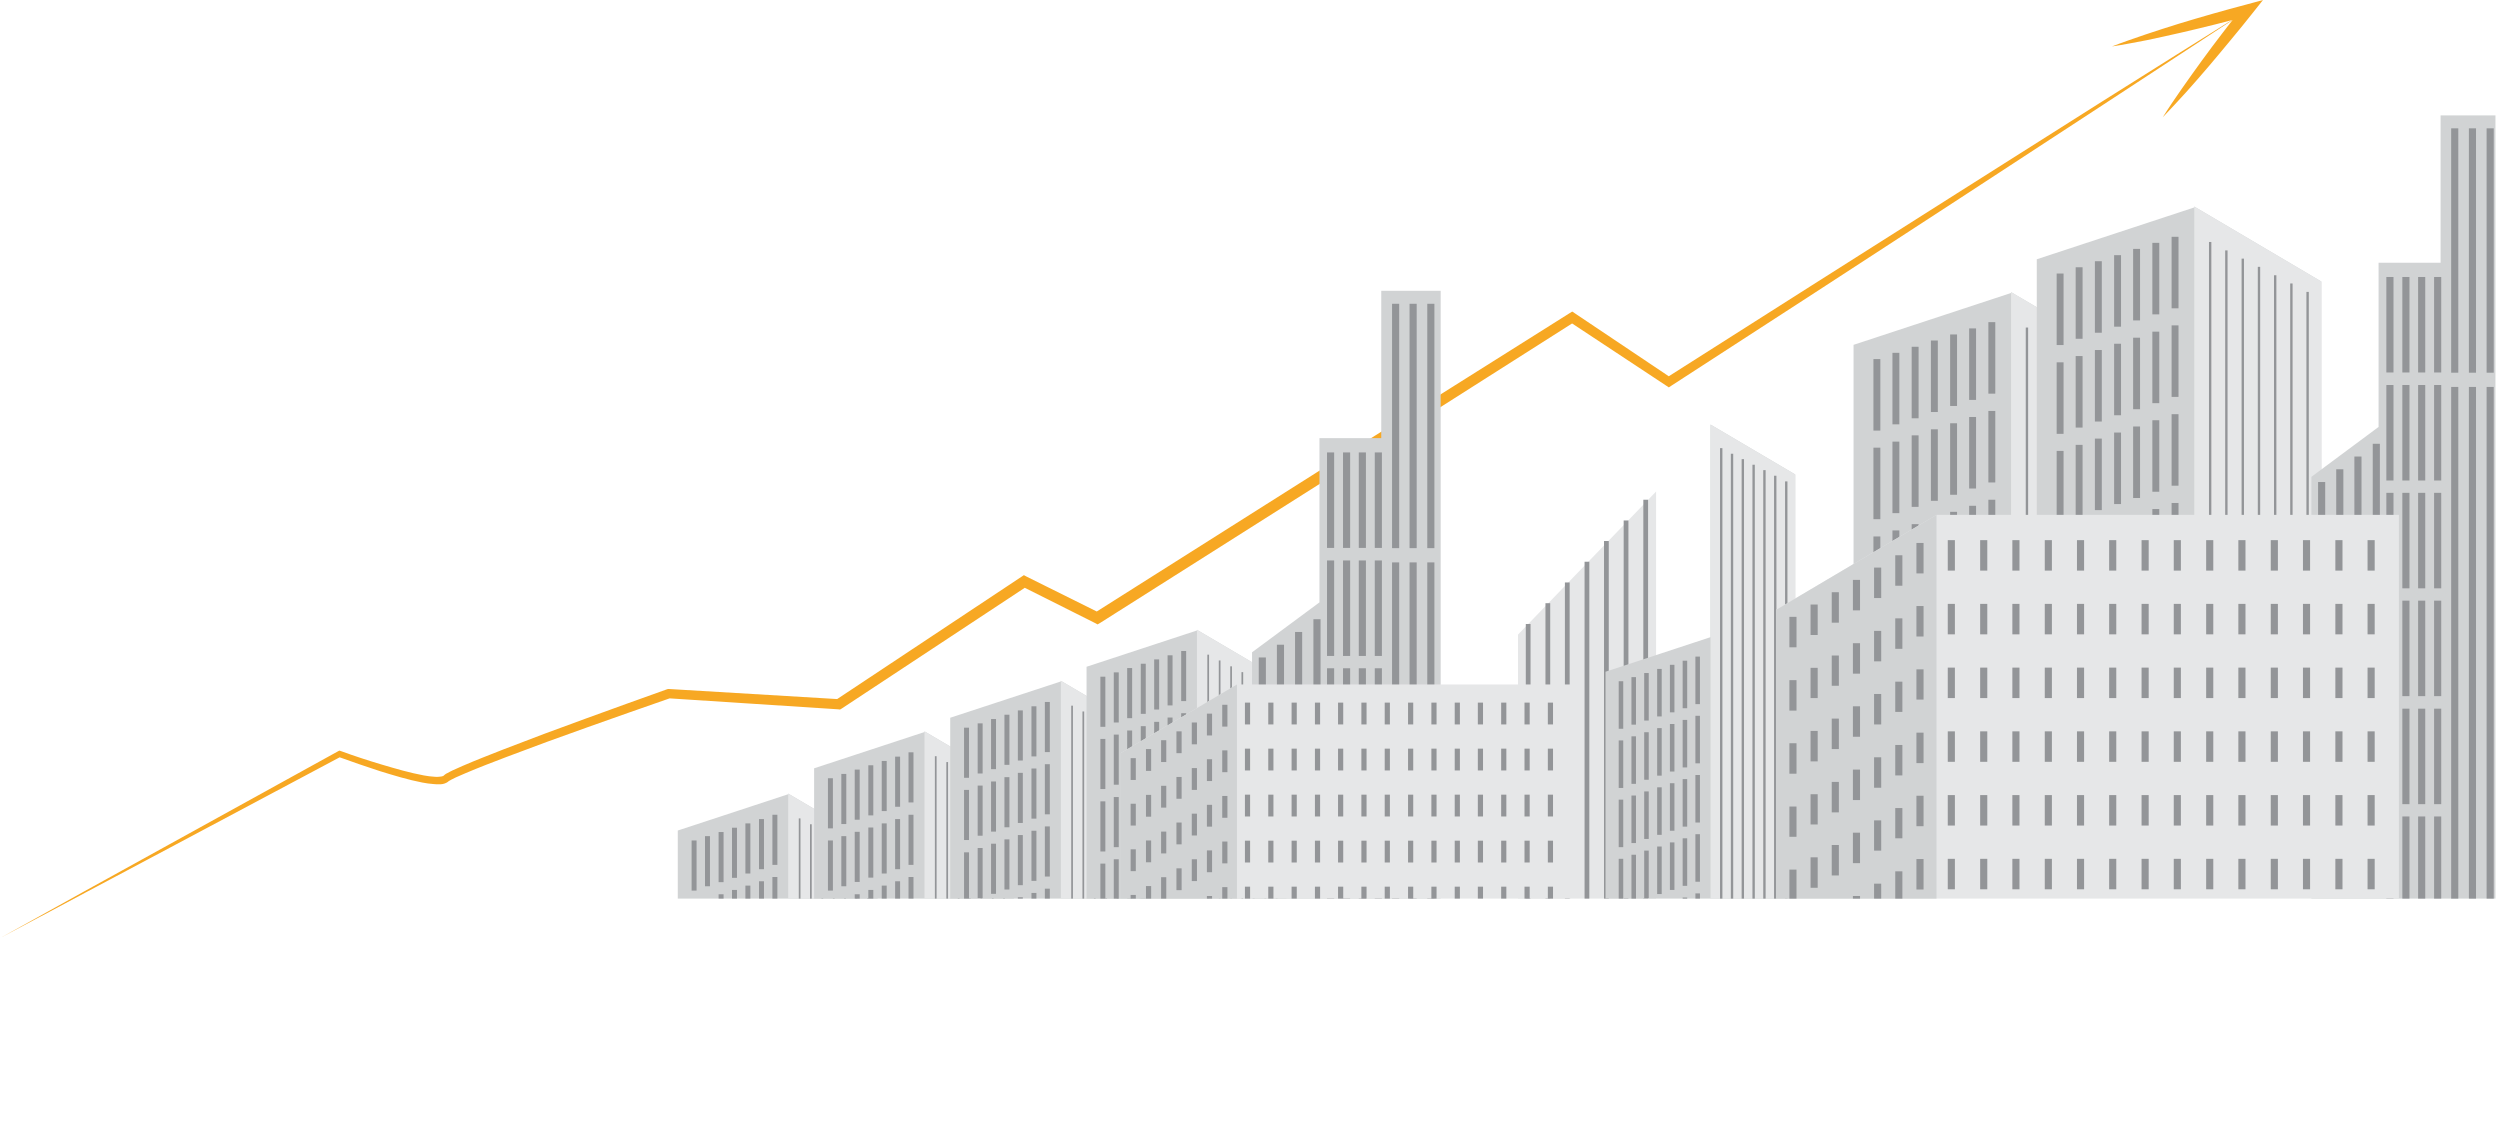 <?xml version="1.0" encoding="utf-8"?>
<!-- Generator: Adobe Illustrator 18.0.0, SVG Export Plug-In . SVG Version: 6.00 Build 0)  -->
<!DOCTYPE svg PUBLIC "-//W3C//DTD SVG 1.1//EN" "http://www.w3.org/Graphics/SVG/1.1/DTD/svg11.dtd">
<svg version="1.1" id="Layer_1" xmlns="http://www.w3.org/2000/svg" xmlns:xlink="http://www.w3.org/1999/xlink" x="0px" y="0px"
	 viewBox="0 0 1157.1 527.5" enable-background="new 0 0 1157.1 527.5" xml:space="preserve">
<g>
	<path fill="#F7A823" d="M0,434.2l39.1-21.7l39.1-21.6l78.3-43.2l0.6-0.3l0.6,0.2c6.3,2.3,12.7,4.4,19.1,6.3
		c6.4,1.9,12.9,3.8,19.4,5c1.6,0.3,3.2,0.5,4.8,0.6c0.8,0.1,1.6,0.1,2.3,0c0.7,0,1.4-0.2,1.7-0.3c0,0,0.1,0,0.1,0c0,0,0,0,0,0
		c0.2-0.2,0.5-0.4,0.7-0.6c0.1-0.1,0.3-0.2,0.4-0.3l0.3-0.2l0.6-0.3c0.8-0.5,1.6-0.8,2.3-1.2c1.6-0.7,3.1-1.4,4.7-2.1
		c6.2-2.7,12.5-5.1,18.8-7.6c12.6-4.9,25.2-9.6,37.9-14.2c12.7-4.6,25.3-9.2,38-13.7l0.4-0.1l0.5,0l78.6,4.7l-1.5,0.4l85.9-57
		l1.2-0.8l1.3,0.7l33.8,16.8l-2.6,0.1l109.9-69.5l110.1-69.3l1.3-0.8l1.2,0.8l44.6,29.9l-2.3,0l67.2-42.7l67.2-42.6L972.9,47
		l33.7-21.2l33.7-21.1L1007,26.5l-33.3,21.8l-66.6,43.5l-66.7,43.4l-66.8,43.3l-1.2,0.8l-1.2-0.8l-44.8-29.6l2.5,0l-109.8,69.8
		l-109.9,69.6L508,289l-1.3-0.7L473,271.4l2.6-0.2L389.5,328l-0.7,0.4l-0.8-0.1l-78.6-5.1l0.9-0.1c-12.7,4.4-25.4,8.9-38.1,13.4
		c-12.7,4.5-25.3,9.1-37.9,13.9c-6.3,2.4-12.6,4.8-18.7,7.4c-1.5,0.7-3.1,1.3-4.6,2c-0.7,0.4-1.5,0.7-2.2,1.1l-0.5,0.3l-0.2,0.1
		c-0.1,0-0.1,0.1-0.2,0.1c-0.1,0.1-0.2,0.1-0.3,0.2c-0.1,0.1-0.3,0.3-0.5,0.4c-0.2,0.1-0.3,0.2-0.5,0.3c-1.2,0.6-2.2,0.7-3.2,0.7
		c-1,0-1.9,0-2.7-0.1c-1.8-0.1-3.5-0.4-5.2-0.7c-6.7-1.3-13.2-3.3-19.7-5.3c-6.5-2.1-12.8-4.3-19.2-6.6l1.2-0.1l-78.9,42l-39.5,21
		L0,434.2z"/>
	<path fill="#F7A823" d="M977.5,21.5c5.1-2,10.2-3.7,15.4-5.5c5.1-1.7,10.3-3.4,15.5-5c5.2-1.6,10.4-3.1,15.6-4.6
		c5.2-1.5,10.4-2.9,15.7-4.3l7.7-2.1l-5,6.3c-3.3,4.1-6.6,8.3-10,12.3c-3.4,4.1-6.7,8.1-10.2,12.2c-3.4,4-6.9,8-10.4,11.9
		c-3.6,3.9-7.1,7.8-10.8,11.6c2.8-4.5,5.8-8.9,8.8-13.2c3-4.3,6.1-8.6,9.2-12.9c3.1-4.3,6.3-8.5,9.5-12.7c3.2-4.2,6.5-8.4,9.7-12.5
		l2.8,4.2c-5.2,1.4-10.5,2.8-15.7,4.1c-5.3,1.3-10.5,2.6-15.8,3.8c-5.3,1.2-10.6,2.4-15.9,3.5C988.2,19.6,982.9,20.7,977.5,21.5z"/>
</g>
<g>
	<defs>
		<rect id="SVGID_1_" x="63.5" y="8.7" width="1091.5" height="407.2"/>
	</defs>
	<clipPath id="SVGID_2_">
		<use xlink:href="#SVGID_1_"  overflow="visible"/>
	</clipPath>
	<g clip-path="url(#SVGID_2_)">
		<g>
			<g>
				<polygon fill="#D1D3D4" points="313.7,498.7 313.7,384.4 364.8,367.6 364.8,367.3 406.1,391.6 406.1,498.7 				"/>
			</g>
			<g>
				<g>
					<rect x="320.1" y="389" fill="#939598" width="2.3" height="23.2"/>
					<rect x="326.3" y="387" fill="#939598" width="2.3" height="23.2"/>
					<rect x="332.6" y="385.1" fill="#939598" width="2.3" height="23.2"/>
					<rect x="338.8" y="383.1" fill="#939598" width="2.3" height="23.2"/>
					<rect x="345" y="381.1" fill="#939598" width="2.3" height="23.2"/>
					<rect x="351.3" y="379.1" fill="#939598" width="2.3" height="23.2"/>
					<rect x="357.5" y="377.1" fill="#939598" width="2.3" height="23.2"/>
				</g>
				<g>
					<rect x="320.1" y="417.9" fill="#939598" width="2.3" height="23.2"/>
					<rect x="326.3" y="415.9" fill="#939598" width="2.3" height="23.2"/>
					<rect x="332.6" y="413.9" fill="#939598" width="2.3" height="23.2"/>
					<rect x="338.8" y="411.9" fill="#939598" width="2.3" height="23.2"/>
					<rect x="345" y="409.9" fill="#939598" width="2.3" height="23.2"/>
					<rect x="351.3" y="407.9" fill="#939598" width="2.3" height="23.2"/>
					<rect x="357.5" y="405.9" fill="#939598" width="2.3" height="23.2"/>
				</g>
				<g>
					<rect x="320.1" y="446.7" fill="#939598" width="2.3" height="23.2"/>
					<rect x="326.3" y="444.7" fill="#939598" width="2.3" height="23.2"/>
					<rect x="332.6" y="442.7" fill="#939598" width="2.3" height="23.2"/>
					<rect x="338.8" y="440.7" fill="#939598" width="2.3" height="23.2"/>
					<rect x="345" y="438.7" fill="#939598" width="2.3" height="23.2"/>
					<rect x="351.3" y="436.7" fill="#939598" width="2.3" height="23.2"/>
					<rect x="357.5" y="434.7" fill="#939598" width="2.3" height="23.2"/>
				</g>
				<g>
					<rect x="320.1" y="475.5" fill="#939598" width="2.3" height="23.2"/>
					<rect x="326.3" y="473.5" fill="#939598" width="2.3" height="23.2"/>
					<rect x="332.6" y="471.5" fill="#939598" width="2.3" height="23.2"/>
					<rect x="338.8" y="469.5" fill="#939598" width="2.3" height="23.2"/>
					<rect x="345" y="467.5" fill="#939598" width="2.3" height="23.2"/>
					<rect x="351.3" y="465.5" fill="#939598" width="2.3" height="23.2"/>
					<rect x="357.5" y="463.6" fill="#939598" width="2.3" height="23.2"/>
				</g>
				<g>
					<rect x="320.1" y="504.3" fill="#939598" width="2.3" height="23.2"/>
					<rect x="326.3" y="502.3" fill="#939598" width="2.3" height="23.2"/>
					<rect x="332.6" y="500.3" fill="#939598" width="2.3" height="23.2"/>
					<rect x="338.8" y="498.4" fill="#939598" width="2.3" height="23.2"/>
					<rect x="345" y="496.4" fill="#939598" width="2.3" height="23.2"/>
					<rect x="351.3" y="494.4" fill="#939598" width="2.3" height="23.2"/>
					<rect x="357.5" y="492.4" fill="#939598" width="2.3" height="23.2"/>
				</g>
			</g>
			<g>
				<polygon fill="#E6E7E8" points="378,518.1 406.1,511.4 406.1,391.6 364.8,367.3 364.8,522.5 				"/>
			</g>
			<g>
				<rect x="369.7" y="378.8" fill="#939598" width="0.8" height="117.4"/>
				<rect x="374.9" y="381.5" fill="#939598" width="0.8" height="117.4"/>
				<rect x="380.2" y="384.2" fill="#939598" width="0.8" height="117.4"/>
				<rect x="385.5" y="386.9" fill="#939598" width="0.8" height="117.4"/>
				<rect x="390.7" y="389.6" fill="#939598" width="0.8" height="117.4"/>
				<rect x="396" y="392.3" fill="#939598" width="0.8" height="117.4"/>
				<rect x="401.3" y="395" fill="#939598" width="0.8" height="117.4"/>
			</g>
		</g>
		<g>
			<g>
				<polygon fill="#D1D3D4" points="376.8,469.8 376.8,355.6 427.9,338.8 427.9,338.5 469.2,362.8 469.2,469.8 				"/>
			</g>
			<g>
				<g>
					<rect x="383.2" y="360.2" fill="#939598" width="2.3" height="23.2"/>
					<rect x="389.4" y="358.2" fill="#939598" width="2.3" height="23.2"/>
					<rect x="395.6" y="356.2" fill="#939598" width="2.3" height="23.2"/>
					<rect x="401.9" y="354.2" fill="#939598" width="2.3" height="23.2"/>
					<rect x="408.1" y="352.2" fill="#939598" width="2.3" height="23.2"/>
					<rect x="414.3" y="350.2" fill="#939598" width="2.3" height="23.2"/>
					<rect x="420.5" y="348.2" fill="#939598" width="2.3" height="23.2"/>
				</g>
				<g>
					<rect x="383.2" y="389" fill="#939598" width="2.3" height="23.2"/>
					<rect x="389.4" y="387" fill="#939598" width="2.3" height="23.2"/>
					<rect x="395.6" y="385" fill="#939598" width="2.3" height="23.2"/>
					<rect x="401.9" y="383" fill="#939598" width="2.3" height="23.2"/>
					<rect x="408.1" y="381.1" fill="#939598" width="2.3" height="23.2"/>
					<rect x="414.3" y="379.1" fill="#939598" width="2.3" height="23.2"/>
					<rect x="420.5" y="377.1" fill="#939598" width="2.3" height="23.2"/>
				</g>
				<g>
					<rect x="383.2" y="417.8" fill="#939598" width="2.3" height="23.2"/>
					<rect x="389.4" y="415.9" fill="#939598" width="2.3" height="23.2"/>
					<rect x="395.6" y="413.9" fill="#939598" width="2.3" height="23.2"/>
					<rect x="401.9" y="411.9" fill="#939598" width="2.3" height="23.2"/>
					<rect x="408.1" y="409.9" fill="#939598" width="2.3" height="23.2"/>
					<rect x="414.3" y="407.9" fill="#939598" width="2.3" height="23.2"/>
					<rect x="420.5" y="405.9" fill="#939598" width="2.3" height="23.2"/>
				</g>
				<g>
					<rect x="383.2" y="446.7" fill="#939598" width="2.3" height="23.2"/>
					<rect x="389.4" y="444.7" fill="#939598" width="2.3" height="23.2"/>
					<rect x="395.6" y="442.7" fill="#939598" width="2.3" height="23.2"/>
					<rect x="401.9" y="440.7" fill="#939598" width="2.3" height="23.2"/>
					<rect x="408.1" y="438.7" fill="#939598" width="2.3" height="23.2"/>
					<rect x="414.3" y="436.7" fill="#939598" width="2.3" height="23.2"/>
					<rect x="420.5" y="434.7" fill="#939598" width="2.3" height="23.2"/>
				</g>
				<g>
					<rect x="383.2" y="475.5" fill="#939598" width="2.3" height="23.2"/>
					<rect x="389.4" y="473.5" fill="#939598" width="2.3" height="23.2"/>
					<rect x="395.6" y="471.5" fill="#939598" width="2.3" height="23.2"/>
					<rect x="401.9" y="469.5" fill="#939598" width="2.3" height="23.2"/>
					<rect x="408.1" y="467.5" fill="#939598" width="2.3" height="23.2"/>
					<rect x="414.3" y="465.5" fill="#939598" width="2.3" height="23.2"/>
					<rect x="420.5" y="463.5" fill="#939598" width="2.3" height="23.2"/>
				</g>
			</g>
			<g>
				<polygon fill="#E6E7E8" points="441,489.3 469.2,482.6 469.2,362.8 427.9,338.5 427.9,493.7 				"/>
			</g>
			<g>
				<rect x="432.7" y="350" fill="#939598" width="0.8" height="117.4"/>
				<rect x="438" y="352.7" fill="#939598" width="0.8" height="117.4"/>
				<rect x="443.3" y="355.4" fill="#939598" width="0.8" height="117.4"/>
				<rect x="448.5" y="358.1" fill="#939598" width="0.8" height="117.4"/>
				<rect x="453.8" y="360.8" fill="#939598" width="0.8" height="117.4"/>
				<rect x="459.1" y="363.5" fill="#939598" width="0.8" height="117.4"/>
				<rect x="464.3" y="366.2" fill="#939598" width="0.8" height="117.4"/>
			</g>
		</g>
		<g>
			<g>
				<polygon fill="#D1D3D4" points="439.8,446.4 439.8,332.2 491,315.4 491,315.1 532.3,339.4 532.3,446.4 				"/>
			</g>
			<g>
				<g>
					<rect x="446.2" y="336.8" fill="#939598" width="2.3" height="23.2"/>
					<rect x="452.5" y="334.8" fill="#939598" width="2.3" height="23.2"/>
					<rect x="458.7" y="332.8" fill="#939598" width="2.3" height="23.2"/>
					<rect x="464.9" y="330.8" fill="#939598" width="2.3" height="23.2"/>
					<rect x="471.1" y="328.8" fill="#939598" width="2.3" height="23.2"/>
					<rect x="477.4" y="326.9" fill="#939598" width="2.3" height="23.2"/>
					<rect x="483.6" y="324.9" fill="#939598" width="2.3" height="23.2"/>
				</g>
				<g>
					<rect x="446.2" y="365.6" fill="#939598" width="2.3" height="23.2"/>
					<rect x="452.5" y="363.6" fill="#939598" width="2.3" height="23.2"/>
					<rect x="458.7" y="361.7" fill="#939598" width="2.3" height="23.2"/>
					<rect x="464.9" y="359.7" fill="#939598" width="2.3" height="23.2"/>
					<rect x="471.1" y="357.7" fill="#939598" width="2.3" height="23.2"/>
					<rect x="477.4" y="355.7" fill="#939598" width="2.3" height="23.2"/>
					<rect x="483.6" y="353.7" fill="#939598" width="2.3" height="23.2"/>
				</g>
				<g>
					<rect x="446.2" y="394.5" fill="#939598" width="2.3" height="23.2"/>
					<rect x="452.5" y="392.5" fill="#939598" width="2.3" height="23.2"/>
					<rect x="458.7" y="390.5" fill="#939598" width="2.3" height="23.2"/>
					<rect x="464.9" y="388.5" fill="#939598" width="2.3" height="23.2"/>
					<rect x="471.1" y="386.5" fill="#939598" width="2.3" height="23.2"/>
					<rect x="477.4" y="384.5" fill="#939598" width="2.3" height="23.2"/>
					<rect x="483.6" y="382.5" fill="#939598" width="2.3" height="23.2"/>
				</g>
				<g>
					<rect x="446.2" y="423.3" fill="#939598" width="2.3" height="23.2"/>
					<rect x="452.5" y="421.3" fill="#939598" width="2.3" height="23.2"/>
					<rect x="458.7" y="419.3" fill="#939598" width="2.3" height="23.2"/>
					<rect x="464.9" y="417.3" fill="#939598" width="2.3" height="23.2"/>
					<rect x="471.1" y="415.3" fill="#939598" width="2.3" height="23.2"/>
					<rect x="477.4" y="413.3" fill="#939598" width="2.3" height="23.2"/>
					<rect x="483.6" y="411.3" fill="#939598" width="2.3" height="23.2"/>
				</g>
				<g>
					<rect x="446.2" y="452.1" fill="#939598" width="2.3" height="23.2"/>
					<rect x="452.5" y="450.1" fill="#939598" width="2.3" height="23.2"/>
					<rect x="458.7" y="448.1" fill="#939598" width="2.3" height="23.2"/>
					<rect x="464.9" y="446.1" fill="#939598" width="2.3" height="23.2"/>
					<rect x="471.1" y="444.1" fill="#939598" width="2.3" height="23.2"/>
					<rect x="477.4" y="442.1" fill="#939598" width="2.3" height="23.2"/>
					<rect x="483.6" y="440.2" fill="#939598" width="2.3" height="23.2"/>
				</g>
			</g>
			<g>
				<polygon fill="#E6E7E8" points="504.1,465.9 532.3,459.2 532.3,339.4 491,315.1 491,470.3 				"/>
			</g>
			<g>
				<rect x="495.8" y="326.6" fill="#939598" width="0.8" height="117.4"/>
				<rect x="501" y="329.3" fill="#939598" width="0.8" height="117.4"/>
				<rect x="506.3" y="332" fill="#939598" width="0.8" height="117.4"/>
				<rect x="511.6" y="334.7" fill="#939598" width="0.8" height="117.4"/>
				<rect x="516.9" y="337.4" fill="#939598" width="0.8" height="117.4"/>
				<rect x="522.1" y="340.1" fill="#939598" width="0.8" height="117.4"/>
				<rect x="527.4" y="342.8" fill="#939598" width="0.8" height="117.4"/>
			</g>
		</g>
		<g>
			<g>
				<polygon fill="#D1D3D4" points="502.9,422.8 502.9,308.6 554,291.8 554,291.5 595.3,315.8 595.3,422.8 				"/>
			</g>
			<g>
				<g>
					<rect x="509.3" y="313.2" fill="#939598" width="2.3" height="23.2"/>
					<rect x="515.5" y="311.2" fill="#939598" width="2.3" height="23.2"/>
					<rect x="521.7" y="309.2" fill="#939598" width="2.3" height="23.2"/>
					<rect x="528" y="307.2" fill="#939598" width="2.3" height="23.2"/>
					<rect x="534.2" y="305.2" fill="#939598" width="2.3" height="23.2"/>
					<rect x="540.4" y="303.3" fill="#939598" width="2.3" height="23.2"/>
					<rect x="546.7" y="301.3" fill="#939598" width="2.3" height="23.2"/>
				</g>
				<g>
					<rect x="509.3" y="342" fill="#939598" width="2.3" height="23.2"/>
					<rect x="515.5" y="340" fill="#939598" width="2.3" height="23.2"/>
					<rect x="521.7" y="338.1" fill="#939598" width="2.3" height="23.2"/>
					<rect x="528" y="336.1" fill="#939598" width="2.3" height="23.2"/>
					<rect x="534.2" y="334.1" fill="#939598" width="2.3" height="23.2"/>
					<rect x="540.4" y="332.1" fill="#939598" width="2.3" height="23.2"/>
					<rect x="546.7" y="330.1" fill="#939598" width="2.3" height="23.2"/>
				</g>
				<g>
					<rect x="509.3" y="370.9" fill="#939598" width="2.3" height="23.2"/>
					<rect x="515.5" y="368.9" fill="#939598" width="2.3" height="23.2"/>
					<rect x="521.7" y="366.9" fill="#939598" width="2.3" height="23.2"/>
					<rect x="528" y="364.9" fill="#939598" width="2.3" height="23.2"/>
					<rect x="534.2" y="362.9" fill="#939598" width="2.3" height="23.2"/>
					<rect x="540.4" y="360.9" fill="#939598" width="2.3" height="23.2"/>
					<rect x="546.7" y="358.9" fill="#939598" width="2.3" height="23.2"/>
				</g>
				<g>
					<rect x="509.3" y="399.7" fill="#939598" width="2.3" height="23.2"/>
					<rect x="515.5" y="397.7" fill="#939598" width="2.3" height="23.2"/>
					<rect x="521.7" y="395.7" fill="#939598" width="2.3" height="23.2"/>
					<rect x="528" y="393.7" fill="#939598" width="2.3" height="23.2"/>
					<rect x="534.2" y="391.7" fill="#939598" width="2.3" height="23.2"/>
					<rect x="540.4" y="389.7" fill="#939598" width="2.3" height="23.2"/>
					<rect x="546.7" y="387.7" fill="#939598" width="2.3" height="23.2"/>
				</g>
				<g>
					<rect x="509.3" y="428.5" fill="#939598" width="2.3" height="23.2"/>
					<rect x="515.5" y="426.5" fill="#939598" width="2.3" height="23.2"/>
					<rect x="521.7" y="424.5" fill="#939598" width="2.3" height="23.2"/>
					<rect x="528" y="422.5" fill="#939598" width="2.3" height="23.2"/>
					<rect x="534.2" y="420.5" fill="#939598" width="2.3" height="23.2"/>
					<rect x="540.4" y="418.5" fill="#939598" width="2.3" height="23.2"/>
					<rect x="546.7" y="416.6" fill="#939598" width="2.3" height="23.2"/>
				</g>
			</g>
			<g>
				<polygon fill="#E6E7E8" points="567.2,442.3 595.3,435.6 595.3,315.8 554,291.5 554,446.7 				"/>
			</g>
			<g>
				<rect x="558.8" y="303" fill="#939598" width="0.8" height="117.4"/>
				<rect x="564.1" y="305.7" fill="#939598" width="0.8" height="117.4"/>
				<rect x="569.4" y="308.4" fill="#939598" width="0.8" height="117.4"/>
				<rect x="574.6" y="311.1" fill="#939598" width="0.8" height="117.4"/>
				<rect x="579.9" y="313.8" fill="#939598" width="0.8" height="117.4"/>
				<rect x="585.2" y="316.5" fill="#939598" width="0.8" height="117.4"/>
				<rect x="590.5" y="319.2" fill="#939598" width="0.8" height="117.4"/>
			</g>
		</g>
		<g>
			<g>
				<polygon fill="#D1D3D4" points="857.9,322.3 857.9,159.6 930.8,135.6 930.8,135.2 989.6,169.8 989.6,322.3 				"/>
			</g>
			<g>
				<g>
					<rect x="867.1" y="166.2" fill="#939598" width="3.2" height="33.1"/>
					<rect x="875.9" y="163.3" fill="#939598" width="3.2" height="33.1"/>
					<rect x="884.8" y="160.5" fill="#939598" width="3.2" height="33.1"/>
					<rect x="893.7" y="157.6" fill="#939598" width="3.2" height="33.1"/>
					<rect x="902.6" y="154.8" fill="#939598" width="3.2" height="33.1"/>
					<rect x="911.4" y="152" fill="#939598" width="3.2" height="33.1"/>
					<rect x="920.3" y="149.1" fill="#939598" width="3.2" height="33.1"/>
				</g>
				<g>
					<rect x="867.1" y="207.2" fill="#939598" width="3.2" height="33.1"/>
					<rect x="875.9" y="204.4" fill="#939598" width="3.2" height="33.1"/>
					<rect x="884.8" y="201.5" fill="#939598" width="3.2" height="33.1"/>
					<rect x="893.7" y="198.7" fill="#939598" width="3.2" height="33.1"/>
					<rect x="902.6" y="195.9" fill="#939598" width="3.2" height="33.1"/>
					<rect x="911.4" y="193" fill="#939598" width="3.2" height="33.1"/>
					<rect x="920.3" y="190.2" fill="#939598" width="3.2" height="33.1"/>
				</g>
				<g>
					<rect x="867.1" y="248.3" fill="#939598" width="3.2" height="33.1"/>
					<rect x="875.9" y="245.5" fill="#939598" width="3.2" height="33.1"/>
					<rect x="884.8" y="242.6" fill="#939598" width="3.2" height="33.1"/>
					<rect x="893.7" y="239.8" fill="#939598" width="3.2" height="33.1"/>
					<rect x="902.6" y="236.9" fill="#939598" width="3.2" height="33.1"/>
					<rect x="911.4" y="234.1" fill="#939598" width="3.2" height="33.1"/>
					<rect x="920.3" y="231.3" fill="#939598" width="3.2" height="33.1"/>
				</g>
				<g>
					<rect x="867.1" y="289.4" fill="#939598" width="3.2" height="33.1"/>
					<rect x="875.9" y="286.5" fill="#939598" width="3.2" height="33.1"/>
					<rect x="884.8" y="283.7" fill="#939598" width="3.2" height="33.1"/>
					<rect x="893.7" y="280.8" fill="#939598" width="3.2" height="33.1"/>
					<rect x="902.6" y="278" fill="#939598" width="3.2" height="33.1"/>
					<rect x="911.4" y="275.2" fill="#939598" width="3.2" height="33.1"/>
					<rect x="920.3" y="272.3" fill="#939598" width="3.2" height="33.1"/>
				</g>
				<g>
					<rect x="867.1" y="330.4" fill="#939598" width="3.2" height="33.1"/>
					<rect x="875.9" y="327.6" fill="#939598" width="3.2" height="33.1"/>
					<rect x="884.8" y="324.8" fill="#939598" width="3.2" height="33.1"/>
					<rect x="893.7" y="321.9" fill="#939598" width="3.2" height="33.1"/>
					<rect x="902.6" y="319.1" fill="#939598" width="3.2" height="33.1"/>
					<rect x="911.4" y="316.2" fill="#939598" width="3.2" height="33.1"/>
					<rect x="920.3" y="313.4" fill="#939598" width="3.2" height="33.1"/>
				</g>
			</g>
			<g>
				<polygon fill="#E6E7E8" points="949.5,350 989.6,340.5 989.6,169.8 930.8,135.2 930.8,356.4 				"/>
			</g>
			<g>
				<rect x="937.6" y="151.6" fill="#939598" width="1.1" height="167.3"/>
				<rect x="945.2" y="155.4" fill="#939598" width="1.1" height="167.3"/>
				<rect x="952.7" y="159.3" fill="#939598" width="1.1" height="167.3"/>
				<rect x="960.2" y="163.1" fill="#939598" width="1.1" height="167.3"/>
				<rect x="967.7" y="167" fill="#939598" width="1.1" height="167.3"/>
				<rect x="975.2" y="170.8" fill="#939598" width="1.1" height="167.3"/>
				<rect x="982.7" y="174.6" fill="#939598" width="1.1" height="167.3"/>
			</g>
		</g>
		<g>
			<g>
				<polygon fill="#D1D3D4" points="942.7,282.8 942.7,120 1015.6,96 1015.6,95.6 1074.4,130.3 1074.4,282.8 				"/>
			</g>
			<g>
				<g>
					<rect x="951.9" y="126.6" fill="#939598" width="3.2" height="33.1"/>
					<rect x="960.7" y="123.7" fill="#939598" width="3.2" height="33.1"/>
					<rect x="969.6" y="120.9" fill="#939598" width="3.2" height="33.1"/>
					<rect x="978.5" y="118.1" fill="#939598" width="3.2" height="33.1"/>
					<rect x="987.3" y="115.2" fill="#939598" width="3.2" height="33.1"/>
					<rect x="996.2" y="112.4" fill="#939598" width="3.2" height="33.1"/>
					<rect x="1005.1" y="109.6" fill="#939598" width="3.2" height="33.1"/>
				</g>
				<g>
					<rect x="951.9" y="167.7" fill="#939598" width="3.2" height="33.1"/>
					<rect x="960.7" y="164.8" fill="#939598" width="3.2" height="33.1"/>
					<rect x="969.6" y="162" fill="#939598" width="3.2" height="33.1"/>
					<rect x="978.5" y="159.1" fill="#939598" width="3.2" height="33.1"/>
					<rect x="987.3" y="156.3" fill="#939598" width="3.2" height="33.1"/>
					<rect x="996.2" y="153.5" fill="#939598" width="3.2" height="33.1"/>
					<rect x="1005.1" y="150.6" fill="#939598" width="3.2" height="33.1"/>
				</g>
				<g>
					<rect x="951.9" y="208.7" fill="#939598" width="3.2" height="33.1"/>
					<rect x="960.7" y="205.9" fill="#939598" width="3.2" height="33.1"/>
					<rect x="969.6" y="203" fill="#939598" width="3.2" height="33.1"/>
					<rect x="978.5" y="200.2" fill="#939598" width="3.2" height="33.1"/>
					<rect x="987.3" y="197.4" fill="#939598" width="3.2" height="33.1"/>
					<rect x="996.2" y="194.5" fill="#939598" width="3.2" height="33.1"/>
					<rect x="1005.1" y="191.7" fill="#939598" width="3.2" height="33.1"/>
				</g>
				<g>
					<rect x="951.9" y="249.8" fill="#939598" width="3.2" height="33.1"/>
					<rect x="960.7" y="247" fill="#939598" width="3.2" height="33.1"/>
					<rect x="969.6" y="244.1" fill="#939598" width="3.2" height="33.1"/>
					<rect x="978.5" y="241.3" fill="#939598" width="3.2" height="33.1"/>
					<rect x="987.3" y="238.4" fill="#939598" width="3.2" height="33.1"/>
					<rect x="996.2" y="235.6" fill="#939598" width="3.2" height="33.1"/>
					<rect x="1005.1" y="232.8" fill="#939598" width="3.2" height="33.1"/>
				</g>
				<g>
					<rect x="951.9" y="290.9" fill="#939598" width="3.2" height="33.1"/>
					<rect x="960.7" y="288" fill="#939598" width="3.2" height="33.1"/>
					<rect x="969.6" y="285.2" fill="#939598" width="3.2" height="33.1"/>
					<rect x="978.5" y="282.3" fill="#939598" width="3.2" height="33.1"/>
					<rect x="987.3" y="279.5" fill="#939598" width="3.2" height="33.1"/>
					<rect x="996.2" y="276.7" fill="#939598" width="3.2" height="33.1"/>
					<rect x="1005.1" y="273.8" fill="#939598" width="3.2" height="33.1"/>
				</g>
			</g>
			<g>
				<polygon fill="#E6E7E8" points="1034.3,310.5 1074.4,301 1074.4,130.3 1015.6,95.6 1015.6,316.8 				"/>
			</g>
			<g>
				<rect x="1022.4" y="112" fill="#939598" width="1.1" height="167.3"/>
				<rect x="1029.9" y="115.9" fill="#939598" width="1.1" height="167.3"/>
				<rect x="1037.5" y="119.7" fill="#939598" width="1.1" height="167.3"/>
				<rect x="1045" y="123.5" fill="#939598" width="1.1" height="167.3"/>
				<rect x="1052.5" y="127.4" fill="#939598" width="1.1" height="167.3"/>
				<rect x="1060" y="131.2" fill="#939598" width="1.1" height="167.3"/>
				<rect x="1067.5" y="135.1" fill="#939598" width="1.1" height="167.3"/>
			</g>
		</g>
		<g>
			<g>
				<polygon fill="#E6E7E8" points="702.6,419.5 702.6,293.7 766.5,227.5 766.5,419.5 				"/>
			</g>
			<g>
				<rect x="706.2" y="288.8" fill="#939598" width="2.2" height="133.4"/>
				<rect x="715.3" y="279.2" fill="#939598" width="2.2" height="144.7"/>
				<rect x="724.3" y="269.6" fill="#939598" width="2.2" height="156.1"/>
				<rect x="733.4" y="260" fill="#939598" width="2.2" height="167.5"/>
				<rect x="742.4" y="250.4" fill="#939598" width="2.2" height="178.9"/>
				<rect x="751.5" y="240.9" fill="#939598" width="2.2" height="190.2"/>
				<rect x="760.6" y="231.3" fill="#939598" width="2.2" height="201.6"/>
			</g>
		</g>
		<g>
			<g>
				<polygon fill="#D1D3D4" points="1069.8,419.5 1069.8,220.7 1100.9,197.6 1100.9,121.6 1129.6,121.6 1129.6,53.4 1157.1,53.4 
					1157.1,419.5 				"/>
			</g>
			<g>
				<rect x="1072.9" y="223.1" fill="#939598" width="3.3" height="41.7"/>
				<rect x="1081.3" y="217.2" fill="#939598" width="3.3" height="41.7"/>
				<rect x="1089.7" y="211.3" fill="#939598" width="3.3" height="41.7"/>
				<rect x="1098.2" y="205.4" fill="#939598" width="3.3" height="41.7"/>
			</g>
			<g>
				<rect x="1104.5" y="128.2" fill="#939598" width="3.3" height="44.2"/>
				<rect x="1111.9" y="128.2" fill="#939598" width="3.3" height="44.2"/>
				<rect x="1119.2" y="128.2" fill="#939598" width="3.3" height="44.2"/>
				<rect x="1126.6" y="128.2" fill="#939598" width="3.3" height="44.2"/>
			</g>
			<g>
				<rect x="1134.5" y="59.4" fill="#939598" width="3.3" height="113.1"/>
				<rect x="1142.7" y="59.4" fill="#939598" width="3.3" height="113.1"/>
				<rect x="1150.9" y="59.4" fill="#939598" width="3.3" height="113.1"/>
			</g>
			<g>
				<rect x="1134.5" y="179.1" fill="#939598" width="3.3" height="241.4"/>
				<rect x="1142.7" y="179.1" fill="#939598" width="3.3" height="241.4"/>
				<rect x="1150.9" y="179.1" fill="#939598" width="3.3" height="241.4"/>
			</g>
			<g>
				<rect x="1104.5" y="178.2" fill="#939598" width="3.3" height="44.2"/>
				<rect x="1111.9" y="178.2" fill="#939598" width="3.3" height="44.2"/>
				<rect x="1119.2" y="178.2" fill="#939598" width="3.3" height="44.2"/>
				<rect x="1126.6" y="178.2" fill="#939598" width="3.3" height="44.2"/>
			</g>
			<g>
				<rect x="1104.5" y="228.1" fill="#939598" width="3.3" height="44.2"/>
				<rect x="1111.9" y="228.1" fill="#939598" width="3.3" height="44.2"/>
				<rect x="1119.2" y="228.1" fill="#939598" width="3.3" height="44.2"/>
				<rect x="1126.6" y="228.1" fill="#939598" width="3.3" height="44.2"/>
			</g>
			<g>
				<rect x="1104.5" y="278" fill="#939598" width="3.3" height="44.2"/>
				<rect x="1111.9" y="278" fill="#939598" width="3.3" height="44.2"/>
				<rect x="1119.2" y="278" fill="#939598" width="3.3" height="44.2"/>
				<rect x="1126.6" y="278" fill="#939598" width="3.3" height="44.2"/>
			</g>
			<g>
				<rect x="1104.5" y="328" fill="#939598" width="3.3" height="44.2"/>
				<rect x="1111.9" y="328" fill="#939598" width="3.3" height="44.2"/>
				<rect x="1119.2" y="328" fill="#939598" width="3.3" height="44.2"/>
				<rect x="1126.6" y="328" fill="#939598" width="3.3" height="44.2"/>
			</g>
			<g>
				<rect x="1104.5" y="377.9" fill="#939598" width="3.3" height="44.2"/>
				<rect x="1111.9" y="377.9" fill="#939598" width="3.3" height="44.2"/>
				<rect x="1119.2" y="377.9" fill="#939598" width="3.3" height="44.2"/>
				<rect x="1126.6" y="377.9" fill="#939598" width="3.3" height="44.2"/>
			</g>
		</g>
		<g>
			<g>
				<polygon fill="#D1D3D4" points="579.5,500.7 579.5,301.9 610.7,278.8 610.7,202.8 639.3,202.8 639.3,134.6 666.8,134.6 
					666.8,500.7 				"/>
			</g>
			<g>
				<rect x="582.6" y="304.3" fill="#939598" width="3.3" height="41.7"/>
				<rect x="591" y="298.4" fill="#939598" width="3.3" height="41.7"/>
				<rect x="599.4" y="292.5" fill="#939598" width="3.3" height="41.7"/>
				<rect x="607.9" y="286.6" fill="#939598" width="3.3" height="41.7"/>
			</g>
			<g>
				<rect x="614.2" y="209.4" fill="#939598" width="3.3" height="44.2"/>
				<rect x="621.6" y="209.4" fill="#939598" width="3.3" height="44.2"/>
				<rect x="628.9" y="209.4" fill="#939598" width="3.3" height="44.2"/>
				<rect x="636.3" y="209.4" fill="#939598" width="3.3" height="44.2"/>
			</g>
			<g>
				<rect x="644.3" y="140.6" fill="#939598" width="3.3" height="113.1"/>
				<rect x="652.4" y="140.6" fill="#939598" width="3.3" height="113.1"/>
				<rect x="660.6" y="140.6" fill="#939598" width="3.3" height="113.1"/>
			</g>
			<g>
				<rect x="644.3" y="260.3" fill="#939598" width="3.3" height="241.4"/>
				<rect x="652.4" y="260.3" fill="#939598" width="3.3" height="241.4"/>
				<rect x="660.6" y="260.3" fill="#939598" width="3.3" height="241.4"/>
			</g>
			<g>
				<rect x="614.2" y="259.4" fill="#939598" width="3.3" height="44.2"/>
				<rect x="621.6" y="259.4" fill="#939598" width="3.3" height="44.2"/>
				<rect x="628.9" y="259.4" fill="#939598" width="3.3" height="44.2"/>
				<rect x="636.3" y="259.4" fill="#939598" width="3.3" height="44.2"/>
			</g>
			<g>
				<rect x="614.2" y="309.3" fill="#939598" width="3.3" height="44.2"/>
				<rect x="621.6" y="309.3" fill="#939598" width="3.3" height="44.2"/>
				<rect x="628.9" y="309.3" fill="#939598" width="3.3" height="44.2"/>
				<rect x="636.3" y="309.3" fill="#939598" width="3.3" height="44.2"/>
			</g>
			<g>
				<rect x="614.2" y="359.2" fill="#939598" width="3.3" height="44.2"/>
				<rect x="621.6" y="359.2" fill="#939598" width="3.3" height="44.2"/>
				<rect x="628.9" y="359.2" fill="#939598" width="3.3" height="44.2"/>
				<rect x="636.3" y="359.2" fill="#939598" width="3.3" height="44.2"/>
			</g>
			<g>
				<rect x="614.2" y="409.2" fill="#939598" width="3.3" height="44.2"/>
				<rect x="621.6" y="409.2" fill="#939598" width="3.3" height="44.2"/>
				<rect x="628.9" y="409.2" fill="#939598" width="3.3" height="44.2"/>
				<rect x="636.3" y="409.2" fill="#939598" width="3.3" height="44.2"/>
			</g>
			<g>
				<rect x="614.2" y="459.1" fill="#939598" width="3.3" height="44.2"/>
				<rect x="621.6" y="459.1" fill="#939598" width="3.3" height="44.2"/>
				<rect x="628.9" y="459.1" fill="#939598" width="3.3" height="44.2"/>
				<rect x="636.3" y="459.1" fill="#939598" width="3.3" height="44.2"/>
			</g>
		</g>
		<g>
			<g>
				<polygon fill="#D1D3D4" points="743.1,419.5 743.1,310.9 791.7,294.9 791.7,196.5 830.9,219.6 830.9,419.5 				"/>
			</g>
			<g>
				<g>
					<rect x="749.2" y="315.3" fill="#939598" width="2.1" height="22"/>
					<rect x="755.1" y="313.4" fill="#939598" width="2.1" height="22"/>
					<rect x="761" y="311.5" fill="#939598" width="2.1" height="22"/>
					<rect x="767" y="309.6" fill="#939598" width="2.1" height="22"/>
					<rect x="772.9" y="307.7" fill="#939598" width="2.1" height="22"/>
					<rect x="778.8" y="305.8" fill="#939598" width="2.1" height="22"/>
					<rect x="784.7" y="303.9" fill="#939598" width="2.1" height="22"/>
				</g>
				<g>
					<rect x="749.2" y="342.7" fill="#939598" width="2.1" height="22"/>
					<rect x="755.1" y="340.8" fill="#939598" width="2.1" height="22"/>
					<rect x="761" y="338.9" fill="#939598" width="2.1" height="22"/>
					<rect x="767" y="337" fill="#939598" width="2.1" height="22"/>
					<rect x="772.9" y="335.1" fill="#939598" width="2.1" height="22"/>
					<rect x="778.8" y="333.2" fill="#939598" width="2.1" height="22"/>
					<rect x="784.7" y="331.3" fill="#939598" width="2.1" height="22"/>
				</g>
				<g>
					<rect x="749.2" y="370.1" fill="#939598" width="2.1" height="22"/>
					<rect x="755.1" y="368.2" fill="#939598" width="2.1" height="22"/>
					<rect x="761" y="366.3" fill="#939598" width="2.1" height="22"/>
					<rect x="767" y="364.4" fill="#939598" width="2.1" height="22"/>
					<rect x="772.9" y="362.5" fill="#939598" width="2.1" height="22"/>
					<rect x="778.8" y="360.6" fill="#939598" width="2.1" height="22"/>
					<rect x="784.7" y="358.7" fill="#939598" width="2.1" height="22"/>
				</g>
				<g>
					<rect x="749.2" y="397.5" fill="#939598" width="2.1" height="22"/>
					<rect x="755.1" y="395.6" fill="#939598" width="2.1" height="22"/>
					<rect x="761" y="393.7" fill="#939598" width="2.1" height="22"/>
					<rect x="767" y="391.8" fill="#939598" width="2.1" height="22"/>
					<rect x="772.9" y="389.9" fill="#939598" width="2.1" height="22"/>
					<rect x="778.8" y="388" fill="#939598" width="2.1" height="22"/>
					<rect x="784.7" y="386.1" fill="#939598" width="2.1" height="22"/>
				</g>
				<g>
					<rect x="749.2" y="424.9" fill="#939598" width="2.1" height="22"/>
					<rect x="755.1" y="423" fill="#939598" width="2.1" height="22"/>
					<rect x="761" y="421.1" fill="#939598" width="2.1" height="22"/>
					<rect x="767" y="419.2" fill="#939598" width="2.1" height="22"/>
					<rect x="772.9" y="417.3" fill="#939598" width="2.1" height="22"/>
					<rect x="778.8" y="415.4" fill="#939598" width="2.1" height="22"/>
					<rect x="784.7" y="413.5" fill="#939598" width="2.1" height="22"/>
				</g>
			</g>
			<g>
				<polygon fill="#E6E7E8" points="804.2,437.9 830.9,431.6 830.9,219.6 791.7,196.5 791.7,442.2 				"/>
			</g>
			<g>
				<rect x="796.1" y="207.4" fill="#939598" width="1.1" height="209.8"/>
				<rect x="801.1" y="210" fill="#939598" width="1.1" height="209.8"/>
				<rect x="806.1" y="212.5" fill="#939598" width="1.1" height="209.8"/>
				<rect x="811.1" y="215.1" fill="#939598" width="1.1" height="209.8"/>
				<rect x="816.1" y="217.6" fill="#939598" width="1.1" height="209.8"/>
				<rect x="821.1" y="220.2" fill="#939598" width="1.1" height="209.8"/>
				<rect x="826.2" y="222.8" fill="#939598" width="1.1" height="209.8"/>
			</g>
		</g>
		<g>
			<g>
				<polygon fill="#E6E7E8" points="822,282.3 896.3,238.3 1110.3,238.3 1110.3,419.5 822,419.5 				"/>
			</g>
			<g>
				<polygon fill="#D1D3D4" points="896.3,238.3 896.3,436.9 822,419.5 822,282.3 				"/>
			</g>
			<g>
				<g>
					<rect x="828.2" y="285.5" fill="#939598" width="3.3" height="14.1"/>
					<rect x="838" y="279.8" fill="#939598" width="3.3" height="14.1"/>
					<rect x="847.8" y="274.1" fill="#939598" width="3.3" height="14.1"/>
					<rect x="857.6" y="268.4" fill="#939598" width="3.3" height="14.1"/>
					<rect x="867.4" y="262.7" fill="#939598" width="3.3" height="14.1"/>
					<rect x="877.2" y="257" fill="#939598" width="3.3" height="14.1"/>
					<rect x="887" y="251.3" fill="#939598" width="3.3" height="14.1"/>
				</g>
				<g>
					<rect x="901.5" y="250" fill="#939598" width="3.3" height="14.1"/>
					<rect x="916.5" y="250" fill="#939598" width="3.3" height="14.1"/>
					<rect x="931.4" y="250" fill="#939598" width="3.3" height="14.1"/>
					<rect x="946.4" y="250" fill="#939598" width="3.3" height="14.1"/>
					<rect x="961.3" y="250" fill="#939598" width="3.3" height="14.1"/>
					<rect x="976.2" y="250" fill="#939598" width="3.3" height="14.1"/>
					<rect x="991.2" y="250" fill="#939598" width="3.3" height="14.1"/>
					<rect x="1006.1" y="250" fill="#939598" width="3.3" height="14.1"/>
					<rect x="1021.1" y="250" fill="#939598" width="3.3" height="14.1"/>
					<rect x="1036" y="250" fill="#939598" width="3.3" height="14.1"/>
					<rect x="1051" y="250" fill="#939598" width="3.3" height="14.1"/>
					<rect x="1065.9" y="250" fill="#939598" width="3.3" height="14.1"/>
					<rect x="1080.9" y="250" fill="#939598" width="3.3" height="14.1"/>
					<rect x="1095.8" y="250" fill="#939598" width="3.3" height="14.1"/>
				</g>
				<g>
					<rect x="901.5" y="279.5" fill="#939598" width="3.3" height="14.1"/>
					<rect x="916.5" y="279.5" fill="#939598" width="3.3" height="14.1"/>
					<rect x="931.4" y="279.5" fill="#939598" width="3.3" height="14.1"/>
					<rect x="946.4" y="279.5" fill="#939598" width="3.3" height="14.1"/>
					<rect x="961.3" y="279.5" fill="#939598" width="3.3" height="14.1"/>
					<rect x="976.2" y="279.5" fill="#939598" width="3.3" height="14.1"/>
					<rect x="991.2" y="279.5" fill="#939598" width="3.3" height="14.1"/>
					<rect x="1006.1" y="279.5" fill="#939598" width="3.3" height="14.1"/>
					<rect x="1021.1" y="279.5" fill="#939598" width="3.3" height="14.1"/>
					<rect x="1036" y="279.5" fill="#939598" width="3.3" height="14.1"/>
					<rect x="1051" y="279.5" fill="#939598" width="3.3" height="14.1"/>
					<rect x="1065.9" y="279.5" fill="#939598" width="3.3" height="14.1"/>
					<rect x="1080.9" y="279.5" fill="#939598" width="3.3" height="14.1"/>
					<rect x="1095.8" y="279.5" fill="#939598" width="3.3" height="14.1"/>
				</g>
				<g>
					<rect x="901.5" y="309" fill="#939598" width="3.3" height="14.1"/>
					<rect x="916.5" y="309" fill="#939598" width="3.3" height="14.1"/>
					<rect x="931.4" y="309" fill="#939598" width="3.3" height="14.1"/>
					<rect x="946.4" y="309" fill="#939598" width="3.3" height="14.1"/>
					<rect x="961.3" y="309" fill="#939598" width="3.3" height="14.1"/>
					<rect x="976.2" y="309" fill="#939598" width="3.3" height="14.1"/>
					<rect x="991.2" y="309" fill="#939598" width="3.3" height="14.1"/>
					<rect x="1006.1" y="309" fill="#939598" width="3.3" height="14.1"/>
					<rect x="1021.1" y="309" fill="#939598" width="3.3" height="14.1"/>
					<rect x="1036" y="309" fill="#939598" width="3.3" height="14.1"/>
					<rect x="1051" y="309" fill="#939598" width="3.3" height="14.1"/>
					<rect x="1065.9" y="309" fill="#939598" width="3.3" height="14.1"/>
					<rect x="1080.9" y="309" fill="#939598" width="3.3" height="14.1"/>
					<rect x="1095.8" y="309" fill="#939598" width="3.3" height="14.1"/>
				</g>
				<g>
					<rect x="901.5" y="338.5" fill="#939598" width="3.3" height="14.1"/>
					<rect x="916.5" y="338.5" fill="#939598" width="3.3" height="14.1"/>
					<rect x="931.4" y="338.5" fill="#939598" width="3.3" height="14.1"/>
					<rect x="946.4" y="338.5" fill="#939598" width="3.3" height="14.1"/>
					<rect x="961.3" y="338.5" fill="#939598" width="3.3" height="14.1"/>
					<rect x="976.2" y="338.5" fill="#939598" width="3.3" height="14.1"/>
					<rect x="991.2" y="338.5" fill="#939598" width="3.3" height="14.1"/>
					<rect x="1006.1" y="338.5" fill="#939598" width="3.3" height="14.1"/>
					<rect x="1021.1" y="338.5" fill="#939598" width="3.3" height="14.1"/>
					<rect x="1036" y="338.5" fill="#939598" width="3.3" height="14.1"/>
					<rect x="1051" y="338.5" fill="#939598" width="3.3" height="14.1"/>
					<rect x="1065.9" y="338.5" fill="#939598" width="3.3" height="14.1"/>
					<rect x="1080.9" y="338.5" fill="#939598" width="3.3" height="14.1"/>
					<rect x="1095.8" y="338.5" fill="#939598" width="3.3" height="14.1"/>
				</g>
				<g>
					<rect x="901.5" y="368" fill="#939598" width="3.3" height="14.1"/>
					<rect x="916.5" y="368" fill="#939598" width="3.3" height="14.1"/>
					<rect x="931.4" y="368" fill="#939598" width="3.3" height="14.1"/>
					<rect x="946.4" y="368" fill="#939598" width="3.3" height="14.1"/>
					<rect x="961.3" y="368" fill="#939598" width="3.3" height="14.1"/>
					<rect x="976.2" y="368" fill="#939598" width="3.3" height="14.1"/>
					<rect x="991.2" y="368" fill="#939598" width="3.3" height="14.1"/>
					<rect x="1006.1" y="368" fill="#939598" width="3.3" height="14.1"/>
					<rect x="1021.1" y="368" fill="#939598" width="3.3" height="14.1"/>
					<rect x="1036" y="368" fill="#939598" width="3.3" height="14.1"/>
					<rect x="1051" y="368" fill="#939598" width="3.3" height="14.1"/>
					<rect x="1065.9" y="368" fill="#939598" width="3.3" height="14.1"/>
					<rect x="1080.9" y="368" fill="#939598" width="3.3" height="14.1"/>
					<rect x="1095.8" y="368" fill="#939598" width="3.3" height="14.1"/>
				</g>
				<g>
					<rect x="901.5" y="397.5" fill="#939598" width="3.3" height="14.1"/>
					<rect x="916.5" y="397.5" fill="#939598" width="3.3" height="14.1"/>
					<rect x="931.4" y="397.5" fill="#939598" width="3.3" height="14.1"/>
					<rect x="946.4" y="397.5" fill="#939598" width="3.3" height="14.1"/>
					<rect x="961.3" y="397.5" fill="#939598" width="3.3" height="14.1"/>
					<rect x="976.2" y="397.5" fill="#939598" width="3.3" height="14.1"/>
					<rect x="991.2" y="397.5" fill="#939598" width="3.3" height="14.1"/>
					<rect x="1006.1" y="397.5" fill="#939598" width="3.3" height="14.1"/>
					<rect x="1021.1" y="397.5" fill="#939598" width="3.3" height="14.1"/>
					<rect x="1036" y="397.5" fill="#939598" width="3.3" height="14.1"/>
					<rect x="1051" y="397.5" fill="#939598" width="3.3" height="14.1"/>
					<rect x="1065.9" y="397.5" fill="#939598" width="3.3" height="14.1"/>
					<rect x="1080.9" y="397.5" fill="#939598" width="3.3" height="14.1"/>
					<rect x="1095.8" y="397.5" fill="#939598" width="3.3" height="14.1"/>
				</g>
				<g>
					<rect x="828.2" y="314.8" fill="#939598" width="3.3" height="14.1"/>
					<rect x="838" y="309.1" fill="#939598" width="3.3" height="14"/>
					<rect x="847.8" y="303.4" fill="#939598" width="3.3" height="14"/>
					<rect x="857.6" y="297.7" fill="#939598" width="3.3" height="14.1"/>
					<rect x="867.4" y="292" fill="#939598" width="3.3" height="14.1"/>
					<rect x="877.2" y="286.2" fill="#939598" width="3.3" height="14.1"/>
					<rect x="887" y="280.5" fill="#939598" width="3.3" height="14.1"/>
				</g>
				<g>
					<rect x="828.2" y="344" fill="#939598" width="3.3" height="14.1"/>
					<rect x="838" y="338.3" fill="#939598" width="3.3" height="14.1"/>
					<rect x="847.8" y="332.6" fill="#939598" width="3.3" height="14.1"/>
					<rect x="857.6" y="326.9" fill="#939598" width="3.3" height="14.1"/>
					<rect x="867.4" y="321.2" fill="#939598" width="3.3" height="14.1"/>
					<rect x="877.2" y="315.5" fill="#939598" width="3.3" height="14"/>
					<rect x="887" y="309.8" fill="#939598" width="3.3" height="14"/>
				</g>
				<g>
					<rect x="828.2" y="373.3" fill="#939598" width="3.3" height="14"/>
					<rect x="838" y="367.6" fill="#939598" width="3.3" height="14"/>
					<rect x="847.8" y="361.9" fill="#939598" width="3.3" height="14.1"/>
					<rect x="857.6" y="356.2" fill="#939598" width="3.3" height="14.1"/>
					<rect x="867.4" y="350.5" fill="#939598" width="3.3" height="14.1"/>
					<rect x="877.2" y="344.8" fill="#939598" width="3.3" height="14.1"/>
					<rect x="887" y="339.1" fill="#939598" width="3.3" height="14.1"/>
				</g>
				<g>
					<rect x="828.2" y="402.5" fill="#939598" width="3.3" height="14.1"/>
					<rect x="838" y="396.8" fill="#939598" width="3.3" height="14.1"/>
					<rect x="847.8" y="391.1" fill="#939598" width="3.3" height="14.1"/>
					<rect x="857.6" y="385.4" fill="#939598" width="3.3" height="14.1"/>
					<rect x="867.4" y="379.7" fill="#939598" width="3.3" height="14"/>
					<rect x="877.2" y="374" fill="#939598" width="3.3" height="14"/>
					<rect x="887" y="368.3" fill="#939598" width="3.3" height="14.1"/>
				</g>
				<g>
					<rect x="828.2" y="431.8" fill="#939598" width="3.3" height="14"/>
					<rect x="838" y="426.1" fill="#939598" width="3.3" height="14.1"/>
					<rect x="847.8" y="420.4" fill="#939598" width="3.3" height="14.1"/>
					<rect x="857.6" y="414.7" fill="#939598" width="3.3" height="14.1"/>
					<rect x="867.4" y="409" fill="#939598" width="3.3" height="14.1"/>
					<rect x="877.2" y="403.3" fill="#939598" width="3.3" height="14.1"/>
					<rect x="887" y="397.6" fill="#939598" width="3.3" height="14.1"/>
				</g>
			</g>
		</g>
		<g>
			<g>
				<polygon fill="#E6E7E8" points="518.8,348.5 572.5,316.8 726.9,316.8 726.9,447.5 518.8,447.5 				"/>
			</g>
			<g>
				<polygon fill="#D1D3D4" points="572.5,316.8 572.5,460.1 518.8,447.5 518.8,348.5 				"/>
			</g>
			<g>
				<g>
					<rect x="523.3" y="350.9" fill="#939598" width="2.4" height="10.1"/>
					<rect x="530.4" y="346.7" fill="#939598" width="2.4" height="10.1"/>
					<rect x="537.4" y="342.6" fill="#939598" width="2.4" height="10.1"/>
					<rect x="544.5" y="338.5" fill="#939598" width="2.4" height="10.1"/>
					<rect x="551.6" y="334.4" fill="#939598" width="2.4" height="10.1"/>
					<rect x="558.6" y="330.3" fill="#939598" width="2.4" height="10.1"/>
					<rect x="565.7" y="326.2" fill="#939598" width="2.4" height="10.1"/>
				</g>
				<g>
					<rect x="576.2" y="325.2" fill="#939598" width="2.4" height="10.1"/>
					<rect x="587" y="325.2" fill="#939598" width="2.4" height="10.1"/>
					<rect x="597.8" y="325.2" fill="#939598" width="2.4" height="10.1"/>
					<rect x="608.6" y="325.2" fill="#939598" width="2.4" height="10.1"/>
					<rect x="619.3" y="325.2" fill="#939598" width="2.4" height="10.1"/>
					<rect x="630.1" y="325.2" fill="#939598" width="2.4" height="10.1"/>
					<rect x="640.9" y="325.2" fill="#939598" width="2.4" height="10.1"/>
					<rect x="651.7" y="325.2" fill="#939598" width="2.4" height="10.1"/>
					<rect x="662.5" y="325.2" fill="#939598" width="2.4" height="10.1"/>
					<rect x="673.3" y="325.2" fill="#939598" width="2.4" height="10.1"/>
					<rect x="684" y="325.2" fill="#939598" width="2.4" height="10.1"/>
					<rect x="694.8" y="325.2" fill="#939598" width="2.4" height="10.1"/>
					<rect x="705.6" y="325.2" fill="#939598" width="2.4" height="10.1"/>
					<rect x="716.4" y="325.2" fill="#939598" width="2.4" height="10.1"/>
				</g>
				<g>
					<rect x="576.2" y="346.5" fill="#939598" width="2.4" height="10.1"/>
					<rect x="587" y="346.5" fill="#939598" width="2.4" height="10.1"/>
					<rect x="597.8" y="346.5" fill="#939598" width="2.4" height="10.1"/>
					<rect x="608.6" y="346.5" fill="#939598" width="2.4" height="10.1"/>
					<rect x="619.3" y="346.5" fill="#939598" width="2.4" height="10.1"/>
					<rect x="630.1" y="346.5" fill="#939598" width="2.4" height="10.1"/>
					<rect x="640.9" y="346.5" fill="#939598" width="2.4" height="10.1"/>
					<rect x="651.7" y="346.5" fill="#939598" width="2.4" height="10.1"/>
					<rect x="662.5" y="346.5" fill="#939598" width="2.4" height="10.1"/>
					<rect x="673.3" y="346.5" fill="#939598" width="2.4" height="10.1"/>
					<rect x="684" y="346.5" fill="#939598" width="2.4" height="10.1"/>
					<rect x="694.8" y="346.5" fill="#939598" width="2.4" height="10.1"/>
					<rect x="705.6" y="346.5" fill="#939598" width="2.4" height="10.1"/>
					<rect x="716.4" y="346.5" fill="#939598" width="2.4" height="10.1"/>
				</g>
				<g>
					<rect x="576.2" y="367.8" fill="#939598" width="2.4" height="10.1"/>
					<rect x="587" y="367.8" fill="#939598" width="2.4" height="10.1"/>
					<rect x="597.8" y="367.8" fill="#939598" width="2.4" height="10.1"/>
					<rect x="608.6" y="367.8" fill="#939598" width="2.4" height="10.1"/>
					<rect x="619.3" y="367.8" fill="#939598" width="2.4" height="10.1"/>
					<rect x="630.1" y="367.8" fill="#939598" width="2.4" height="10.1"/>
					<rect x="640.9" y="367.8" fill="#939598" width="2.4" height="10.1"/>
					<rect x="651.7" y="367.8" fill="#939598" width="2.4" height="10.1"/>
					<rect x="662.5" y="367.8" fill="#939598" width="2.4" height="10.1"/>
					<rect x="673.3" y="367.8" fill="#939598" width="2.4" height="10.1"/>
					<rect x="684" y="367.8" fill="#939598" width="2.4" height="10.1"/>
					<rect x="694.8" y="367.8" fill="#939598" width="2.4" height="10.1"/>
					<rect x="705.6" y="367.8" fill="#939598" width="2.4" height="10.1"/>
					<rect x="716.4" y="367.8" fill="#939598" width="2.4" height="10.1"/>
				</g>
				<g>
					<rect x="576.2" y="389.1" fill="#939598" width="2.4" height="10.1"/>
					<rect x="587" y="389.1" fill="#939598" width="2.4" height="10.1"/>
					<rect x="597.8" y="389.1" fill="#939598" width="2.4" height="10.1"/>
					<rect x="608.6" y="389.1" fill="#939598" width="2.4" height="10.1"/>
					<rect x="619.3" y="389.1" fill="#939598" width="2.4" height="10.1"/>
					<rect x="630.1" y="389.1" fill="#939598" width="2.4" height="10.1"/>
					<rect x="640.9" y="389.1" fill="#939598" width="2.4" height="10.1"/>
					<rect x="651.7" y="389.1" fill="#939598" width="2.4" height="10.1"/>
					<rect x="662.5" y="389.1" fill="#939598" width="2.4" height="10.1"/>
					<rect x="673.3" y="389.1" fill="#939598" width="2.4" height="10.1"/>
					<rect x="684" y="389.1" fill="#939598" width="2.4" height="10.1"/>
					<rect x="694.8" y="389.1" fill="#939598" width="2.4" height="10.1"/>
					<rect x="705.6" y="389.1" fill="#939598" width="2.4" height="10.1"/>
					<rect x="716.4" y="389.1" fill="#939598" width="2.4" height="10.1"/>
				</g>
				<g>
					<rect x="576.2" y="410.4" fill="#939598" width="2.4" height="10.1"/>
					<rect x="587" y="410.4" fill="#939598" width="2.4" height="10.1"/>
					<rect x="597.8" y="410.4" fill="#939598" width="2.4" height="10.1"/>
					<rect x="608.6" y="410.4" fill="#939598" width="2.4" height="10.1"/>
					<rect x="619.3" y="410.4" fill="#939598" width="2.4" height="10.1"/>
					<rect x="630.1" y="410.4" fill="#939598" width="2.4" height="10.1"/>
					<rect x="640.9" y="410.4" fill="#939598" width="2.4" height="10.1"/>
					<rect x="651.7" y="410.4" fill="#939598" width="2.4" height="10.1"/>
					<rect x="662.5" y="410.4" fill="#939598" width="2.4" height="10.1"/>
					<rect x="673.3" y="410.4" fill="#939598" width="2.4" height="10.1"/>
					<rect x="684" y="410.4" fill="#939598" width="2.4" height="10.1"/>
					<rect x="694.8" y="410.4" fill="#939598" width="2.4" height="10.1"/>
					<rect x="705.6" y="410.4" fill="#939598" width="2.4" height="10.1"/>
					<rect x="716.4" y="410.4" fill="#939598" width="2.4" height="10.1"/>
				</g>
				<g>
					<rect x="576.2" y="431.7" fill="#939598" width="2.4" height="10.1"/>
					<rect x="587" y="431.7" fill="#939598" width="2.4" height="10.1"/>
					<rect x="597.8" y="431.7" fill="#939598" width="2.4" height="10.1"/>
					<rect x="608.6" y="431.7" fill="#939598" width="2.4" height="10.1"/>
					<rect x="619.3" y="431.7" fill="#939598" width="2.4" height="10.1"/>
					<rect x="630.1" y="431.7" fill="#939598" width="2.4" height="10.1"/>
					<rect x="640.9" y="431.7" fill="#939598" width="2.4" height="10.1"/>
					<rect x="651.7" y="431.7" fill="#939598" width="2.4" height="10.1"/>
					<rect x="662.5" y="431.7" fill="#939598" width="2.4" height="10.1"/>
					<rect x="673.3" y="431.7" fill="#939598" width="2.4" height="10.1"/>
					<rect x="684" y="431.7" fill="#939598" width="2.4" height="10.1"/>
					<rect x="694.8" y="431.7" fill="#939598" width="2.4" height="10.1"/>
					<rect x="705.6" y="431.7" fill="#939598" width="2.4" height="10.1"/>
					<rect x="716.4" y="431.7" fill="#939598" width="2.4" height="10.1"/>
				</g>
				<g>
					<rect x="523.3" y="372" fill="#939598" width="2.4" height="10.1"/>
					<rect x="530.4" y="367.9" fill="#939598" width="2.4" height="10.1"/>
					<rect x="537.4" y="363.7" fill="#939598" width="2.4" height="10.1"/>
					<rect x="544.5" y="359.6" fill="#939598" width="2.4" height="10.1"/>
					<rect x="551.6" y="355.5" fill="#939598" width="2.4" height="10.1"/>
					<rect x="558.6" y="351.4" fill="#939598" width="2.4" height="10.1"/>
					<rect x="565.7" y="347.3" fill="#939598" width="2.4" height="10.1"/>
				</g>
				<g>
					<rect x="523.3" y="393.1" fill="#939598" width="2.4" height="10.1"/>
					<rect x="530.4" y="389" fill="#939598" width="2.4" height="10.1"/>
					<rect x="537.4" y="384.9" fill="#939598" width="2.4" height="10.1"/>
					<rect x="544.5" y="380.7" fill="#939598" width="2.4" height="10.1"/>
					<rect x="551.6" y="376.6" fill="#939598" width="2.4" height="10.1"/>
					<rect x="558.6" y="372.5" fill="#939598" width="2.4" height="10.1"/>
					<rect x="565.7" y="368.4" fill="#939598" width="2.4" height="10.1"/>
				</g>
				<g>
					<rect x="523.3" y="414.2" fill="#939598" width="2.4" height="10.1"/>
					<rect x="530.4" y="410.1" fill="#939598" width="2.4" height="10.1"/>
					<rect x="537.4" y="406" fill="#939598" width="2.4" height="10.1"/>
					<rect x="544.5" y="401.9" fill="#939598" width="2.4" height="10.1"/>
					<rect x="551.6" y="397.7" fill="#939598" width="2.4" height="10.1"/>
					<rect x="558.6" y="393.6" fill="#939598" width="2.4" height="10.1"/>
					<rect x="565.7" y="389.5" fill="#939598" width="2.4" height="10.1"/>
				</g>
				<g>
					<rect x="523.3" y="435.3" fill="#939598" width="2.4" height="10.1"/>
					<rect x="530.4" y="431.2" fill="#939598" width="2.4" height="10.1"/>
					<rect x="537.4" y="427.1" fill="#939598" width="2.4" height="10.1"/>
					<rect x="544.5" y="423" fill="#939598" width="2.4" height="10.1"/>
					<rect x="551.6" y="418.9" fill="#939598" width="2.4" height="10.1"/>
					<rect x="558.6" y="414.7" fill="#939598" width="2.4" height="10.1"/>
					<rect x="565.7" y="410.6" fill="#939598" width="2.4" height="10.1"/>
				</g>
				<g>
					<rect x="523.3" y="456.4" fill="#939598" width="2.4" height="10.1"/>
					<rect x="530.4" y="452.3" fill="#939598" width="2.4" height="10.1"/>
					<rect x="537.4" y="448.2" fill="#939598" width="2.4" height="10.1"/>
					<rect x="544.5" y="444.1" fill="#939598" width="2.4" height="10.1"/>
					<rect x="551.6" y="440" fill="#939598" width="2.4" height="10.1"/>
					<rect x="558.6" y="435.8" fill="#939598" width="2.4" height="10.1"/>
					<rect x="565.7" y="431.7" fill="#939598" width="2.4" height="10.1"/>
				</g>
			</g>
		</g>
	</g>
</g>
<g>
</g>
<g>
</g>
<g>
</g>
<g>
</g>
<g>
</g>
<g>
</g>
<g>
</g>
<g>
</g>
<g>
</g>
<g>
</g>
<g>
</g>
<g>
</g>
<g>
</g>
<g>
</g>
<g>
</g>
</svg>
